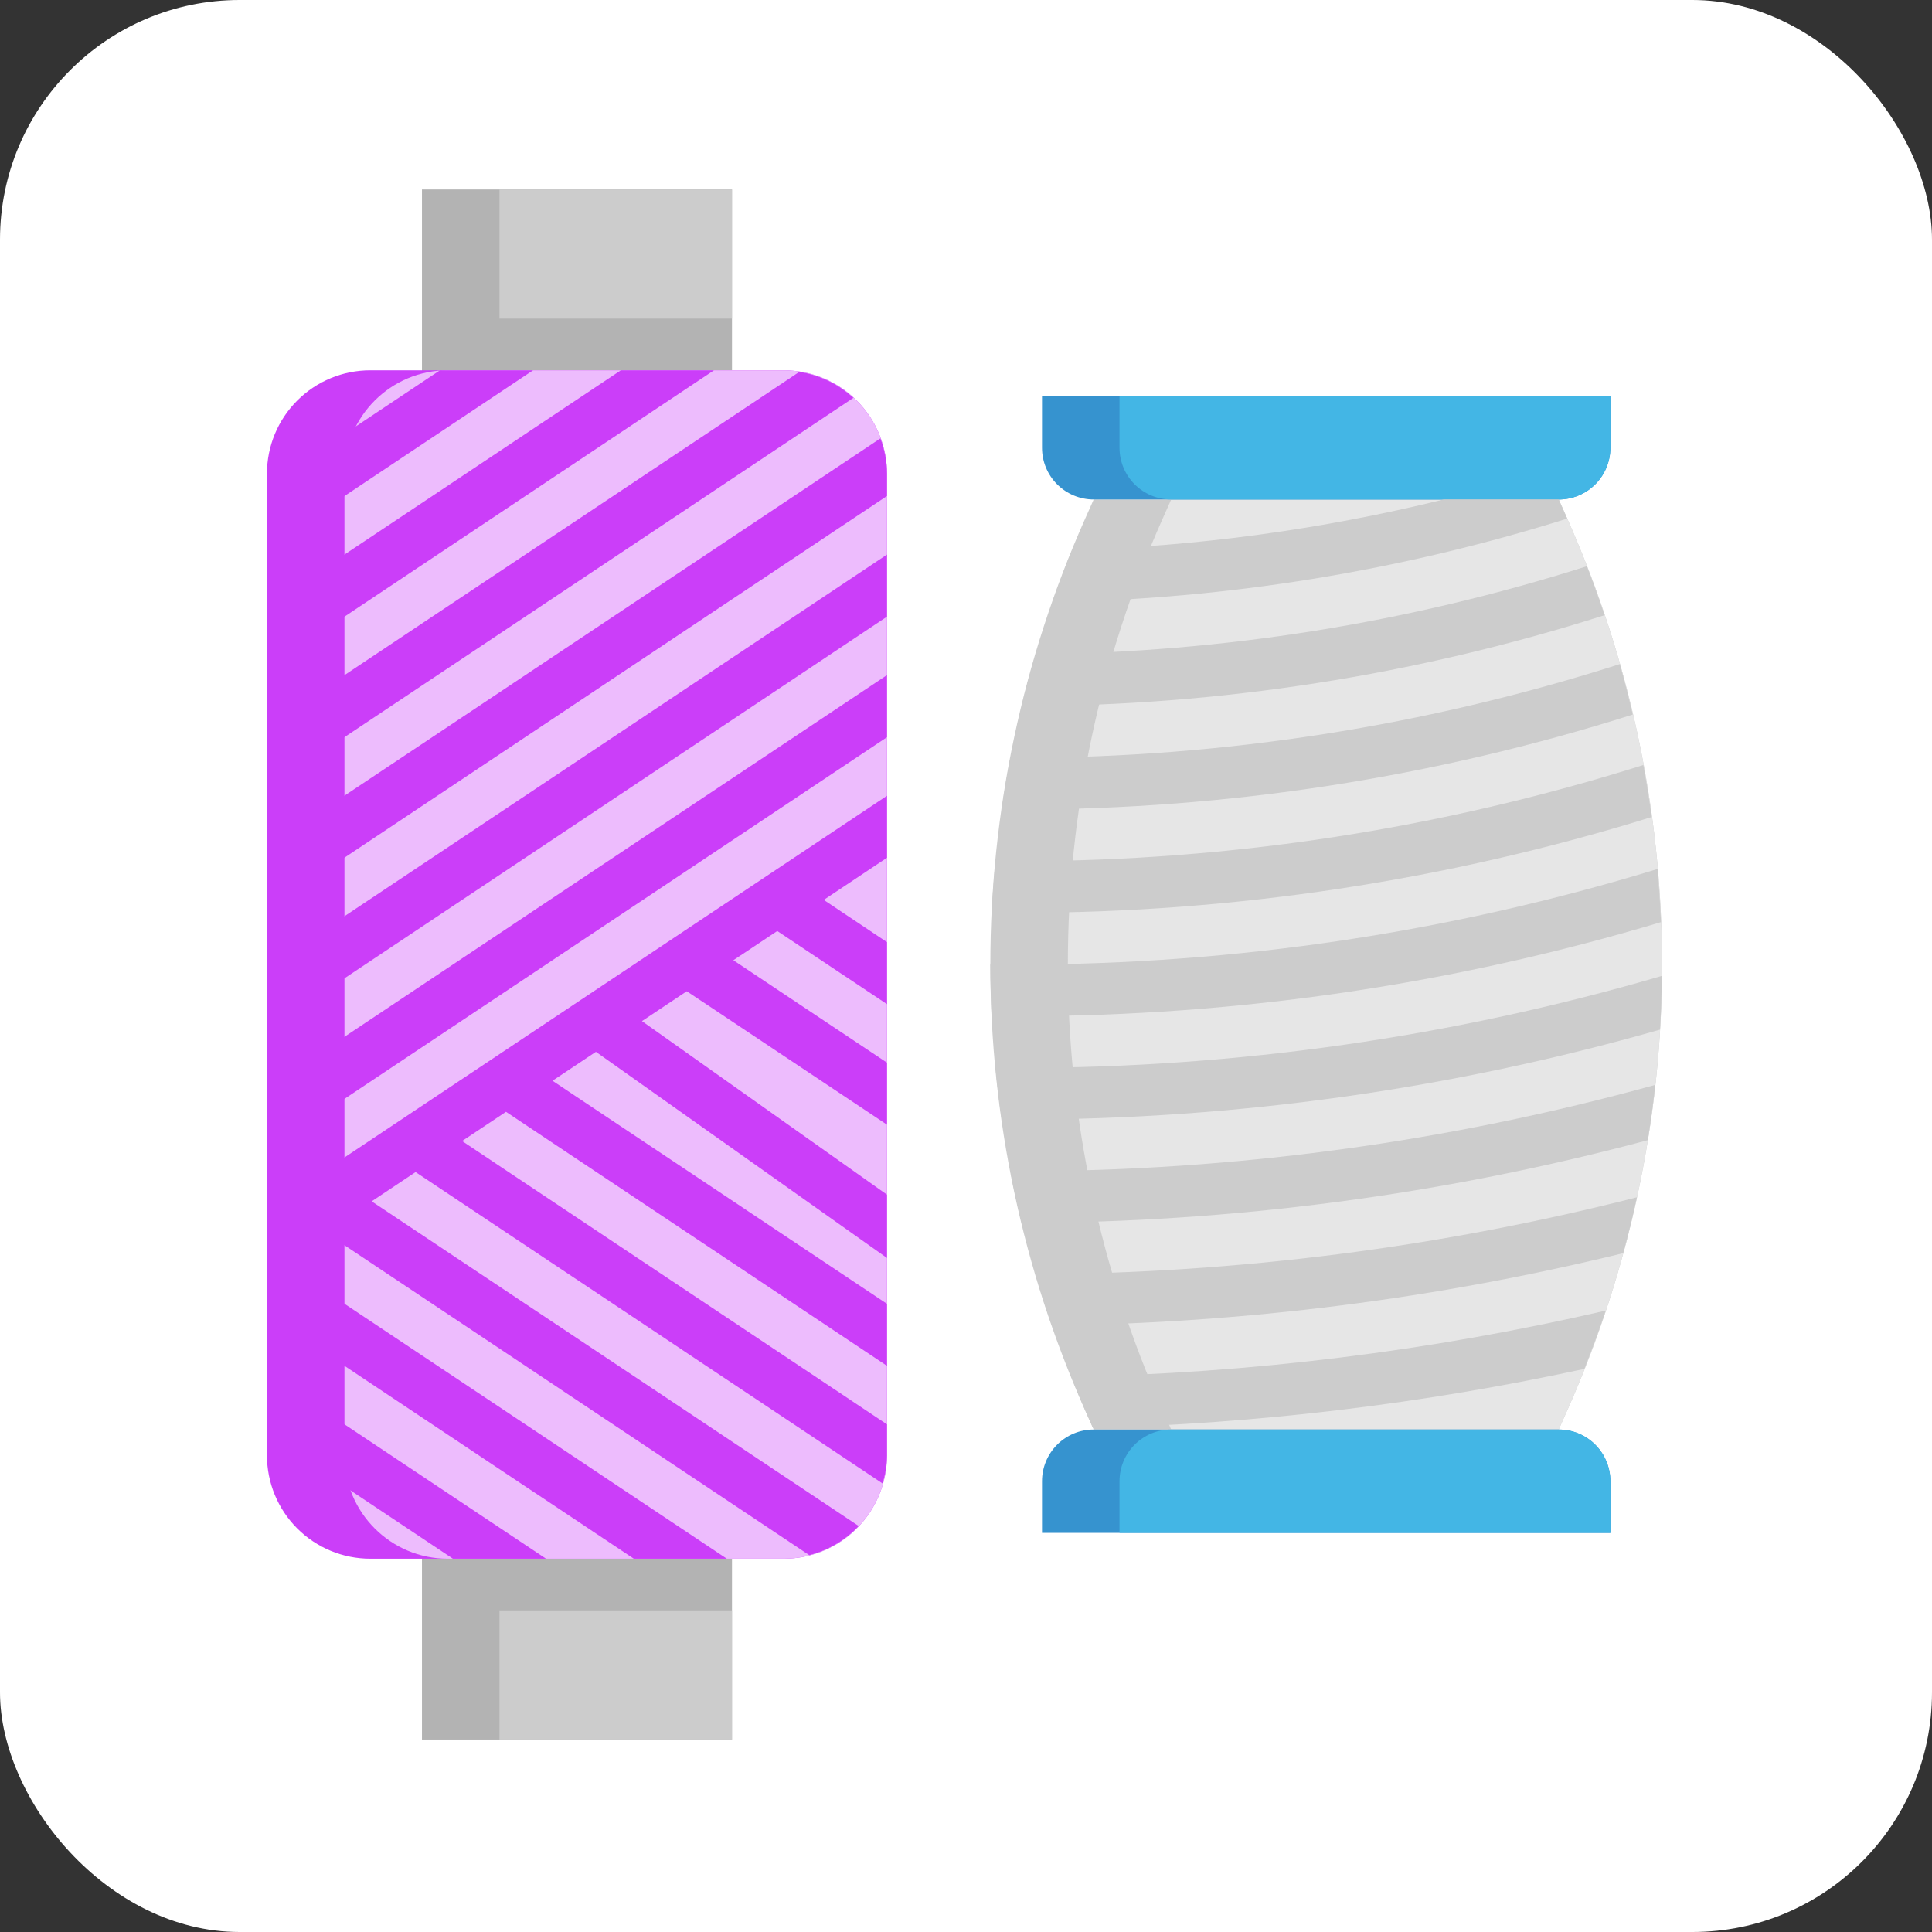 <svg width="645" height="645" viewBox="0 0 645 645" fill="none" xmlns="http://www.w3.org/2000/svg">
<rect x="0" y="0" width="645" height="645" fill="#333333" stroke="none"/>
<rect width="645" height="645" rx="80" fill="white"/>
<path d="M520.375 477.25L523.351 470.557C544.137 423.789 554.876 373.179 554.875 322C554.876 270.821 544.137 220.211 523.351 173.443L520.375 166.75H365.125L362.149 173.443C341.363 220.211 330.624 270.821 330.625 322C330.624 373.179 341.363 423.789 362.149 470.557L365.125 477.25H520.375Z" fill="#CCCCCC"/>
<path d="M554.875 322C554.876 270.821 544.137 220.211 523.351 173.443L520.375 166.75H391L388.024 173.443C367.239 220.211 356.5 270.821 356.5 322C356.5 373.179 367.239 423.789 388.024 470.557L391 477.25H520.375L523.351 470.557C544.137 423.789 554.876 373.179 554.875 322Z" fill="#E6E6E6"/>
<path d="M140.875 63.25H244.375V580.75H140.875V63.25Z" fill="#B3B3B3"/>
<path d="M296.125 158.125C296.125 148.975 292.49 140.2 286.02 133.73C279.55 127.26 270.775 123.625 261.625 123.625H123.625C114.475 123.625 105.7 127.26 99.23 133.73C92.76 140.2 89.125 148.975 89.125 158.125V485.875C89.125 495.025 92.76 503.8 99.23 510.27C105.7 516.74 114.475 520.375 123.625 520.375H261.625C270.775 520.375 279.55 516.74 286.02 510.27C292.49 503.8 296.125 495.025 296.125 485.875V158.125Z" fill="#CB3EF9"/>
<path d="M261.625 123.625H149.5C130.446 123.625 115 139.071 115 158.125V485.875C115 504.929 130.446 520.375 149.5 520.375H261.625C280.679 520.375 296.125 504.929 296.125 485.875V158.125C296.125 139.071 280.679 123.625 261.625 123.625Z" fill="#EDBCFD"/>
<path d="M520.375 477.25H365.125C360.55 477.25 356.162 479.067 352.927 482.302C349.692 485.537 347.875 489.925 347.875 494.5V511.75H537.625V494.5C537.625 489.925 535.808 485.537 532.573 482.302C529.338 479.067 524.95 477.25 520.375 477.25Z" fill="#3693CF"/>
<path d="M520.375 166.75H365.125C360.55 166.75 356.162 164.933 352.927 161.698C349.692 158.463 347.875 154.075 347.875 149.5V132.25H537.625V149.5C537.625 154.075 535.808 158.463 532.573 161.698C529.338 164.933 524.95 166.75 520.375 166.75Z" fill="#3693CF"/>
<path d="M89.125 438.739L211.6 520.375H242.65L93.895 421.187L108.557 411.424L270.164 519.185C276.481 517.579 282.21 514.208 286.681 509.464L124.082 401.065L138.745 391.302L294.667 495.268C295.589 492.22 296.079 489.059 296.125 485.875V475.525L154.27 380.935L168.932 371.18L296.125 455.989V435.289L184.457 360.812L198.947 351.153L296.125 419.98V398.84L214.317 340.897L229.281 330.927L296.125 375.475V354.775L244.832 320.577L259.495 310.822L296.125 335.239V314.539L275.02 300.437L296.125 286.361V265.661L89.125 403.661V438.739Z" fill="#CB3EF9"/>
<path d="M296.125 225.383L89.125 363.383V384.117L296.125 246.117V225.383Z" fill="#CB3EF9"/>
<path d="M296.125 185.139L89.125 323.13V343.864L296.125 205.864V185.139Z" fill="#CB3EF9"/>
<path d="M296.125 158.125C296.091 154.102 295.346 150.116 293.926 146.352L89.125 282.886V303.586L296.125 165.586V158.125Z" fill="#CB3EF9"/>
<path d="M266.852 124.151L89.125 242.65V263.35L284.913 132.828C279.891 128.2 273.602 125.179 266.852 124.151Z" fill="#CB3EF9"/>
<path d="M207.27 123.625L89.125 202.388V223.114L238.363 123.625H207.27Z" fill="#CB3EF9"/>
<path d="M146.887 123.625L89.125 162.136V182.862L177.98 123.625H146.887Z" fill="#CB3EF9"/>
<path d="M89.125 478.992L151.199 520.375H182.292L89.125 458.258V478.992Z" fill="#CB3EF9"/>
<path d="M166.75 537.625H244.375V580.75H166.75V537.625Z" fill="#CCCCCC"/>
<path d="M166.75 63.25H244.375V106.375H166.75V63.25Z" fill="#CCCCCC"/>
<path d="M537.625 149.5V132.25H373.75V149.5C373.75 154.075 375.567 158.463 378.802 161.698C382.037 164.933 386.425 166.75 391 166.75H520.375C524.95 166.75 529.338 164.933 532.573 161.698C535.808 158.463 537.625 154.075 537.625 149.5Z" fill="#43B6E5"/>
<path d="M520.375 477.25H391C386.425 477.25 382.037 479.067 378.802 482.302C375.567 485.537 373.75 489.925 373.75 494.5V511.75H537.625V494.5C537.625 489.925 535.808 485.537 532.573 482.302C529.338 479.067 524.95 477.25 520.375 477.25Z" fill="#43B6E5"/>
<path d="M332.35 356.5C332.902 362.27 333.609 368.014 334.429 373.75H340.414C412.718 373.708 484.664 363.609 554.185 343.744C554.539 337.784 554.728 331.807 554.789 325.812C485.146 346.178 412.956 356.511 340.397 356.5H332.35Z" fill="#CCCCCC"/>
<path d="M357.638 459.646C359.122 463.286 360.554 466.96 362.149 470.557L364.892 476.724C420.073 475.289 474.999 468.688 528.948 457.007C531.507 450.573 533.885 444.084 536.081 437.541C477.527 451.072 417.725 458.48 357.638 459.646Z" fill="#CCCCCC"/>
<path d="M337.309 253C336.214 258.727 335.231 264.471 334.411 270.25H340.397C409.853 270.237 478.895 259.546 545.103 238.553C543.786 232.907 542.349 227.292 540.79 221.708C476.005 242.406 408.408 252.961 340.397 253H337.309Z" fill="#CCCCCC"/>
<path d="M330.625 322C330.625 327.762 330.806 333.506 331.073 339.25H340.397C412.913 339.257 485.042 328.684 554.504 307.864C554.268 301.93 553.892 296.013 553.374 290.113C484.353 311.233 412.577 321.979 340.397 322H330.625Z" fill="#CCCCCC"/>
<path d="M341.07 235.75C407.119 235.675 472.763 225.429 535.693 205.373C533.847 199.887 531.898 194.428 529.785 189.028C470.245 207.951 408.208 217.853 345.736 218.405C344.04 224.149 342.484 229.931 341.07 235.75Z" fill="#CCCCCC"/>
<path d="M523.213 173.132L520.375 166.75H481.994C441.356 176.749 399.772 182.407 357.94 183.629C355.583 189.379 353.384 195.178 351.342 201.026C409.673 200.011 467.555 190.618 523.213 173.132Z" fill="#CCCCCC"/>
<path d="M351.178 442.526C415.466 441.734 479.455 433.632 541.912 418.376C543.602 412.2 545.126 405.982 546.483 399.72C480.839 416.424 413.402 425.052 345.667 425.414C347.369 431.152 349.206 436.856 351.178 442.526Z" fill="#CCCCCC"/>
<path d="M337.309 391C338.425 396.779 339.675 402.529 341.061 408.25C411.645 408.157 481.916 398.879 550.105 380.65C551.094 374.521 551.931 368.365 552.615 362.184C483.492 381.279 412.11 390.972 340.397 391H337.309Z" fill="#CCCCCC"/>
<path d="M332.35 287.5C331.807 293.236 331.367 298.989 331.091 304.75H340.414C411.959 304.745 483.094 293.961 551.425 272.76C550.631 266.947 549.7 261.159 548.631 255.398C481.258 276.634 411.038 287.459 340.397 287.5H332.35Z" fill="#CCCCCC"/>
</svg>
